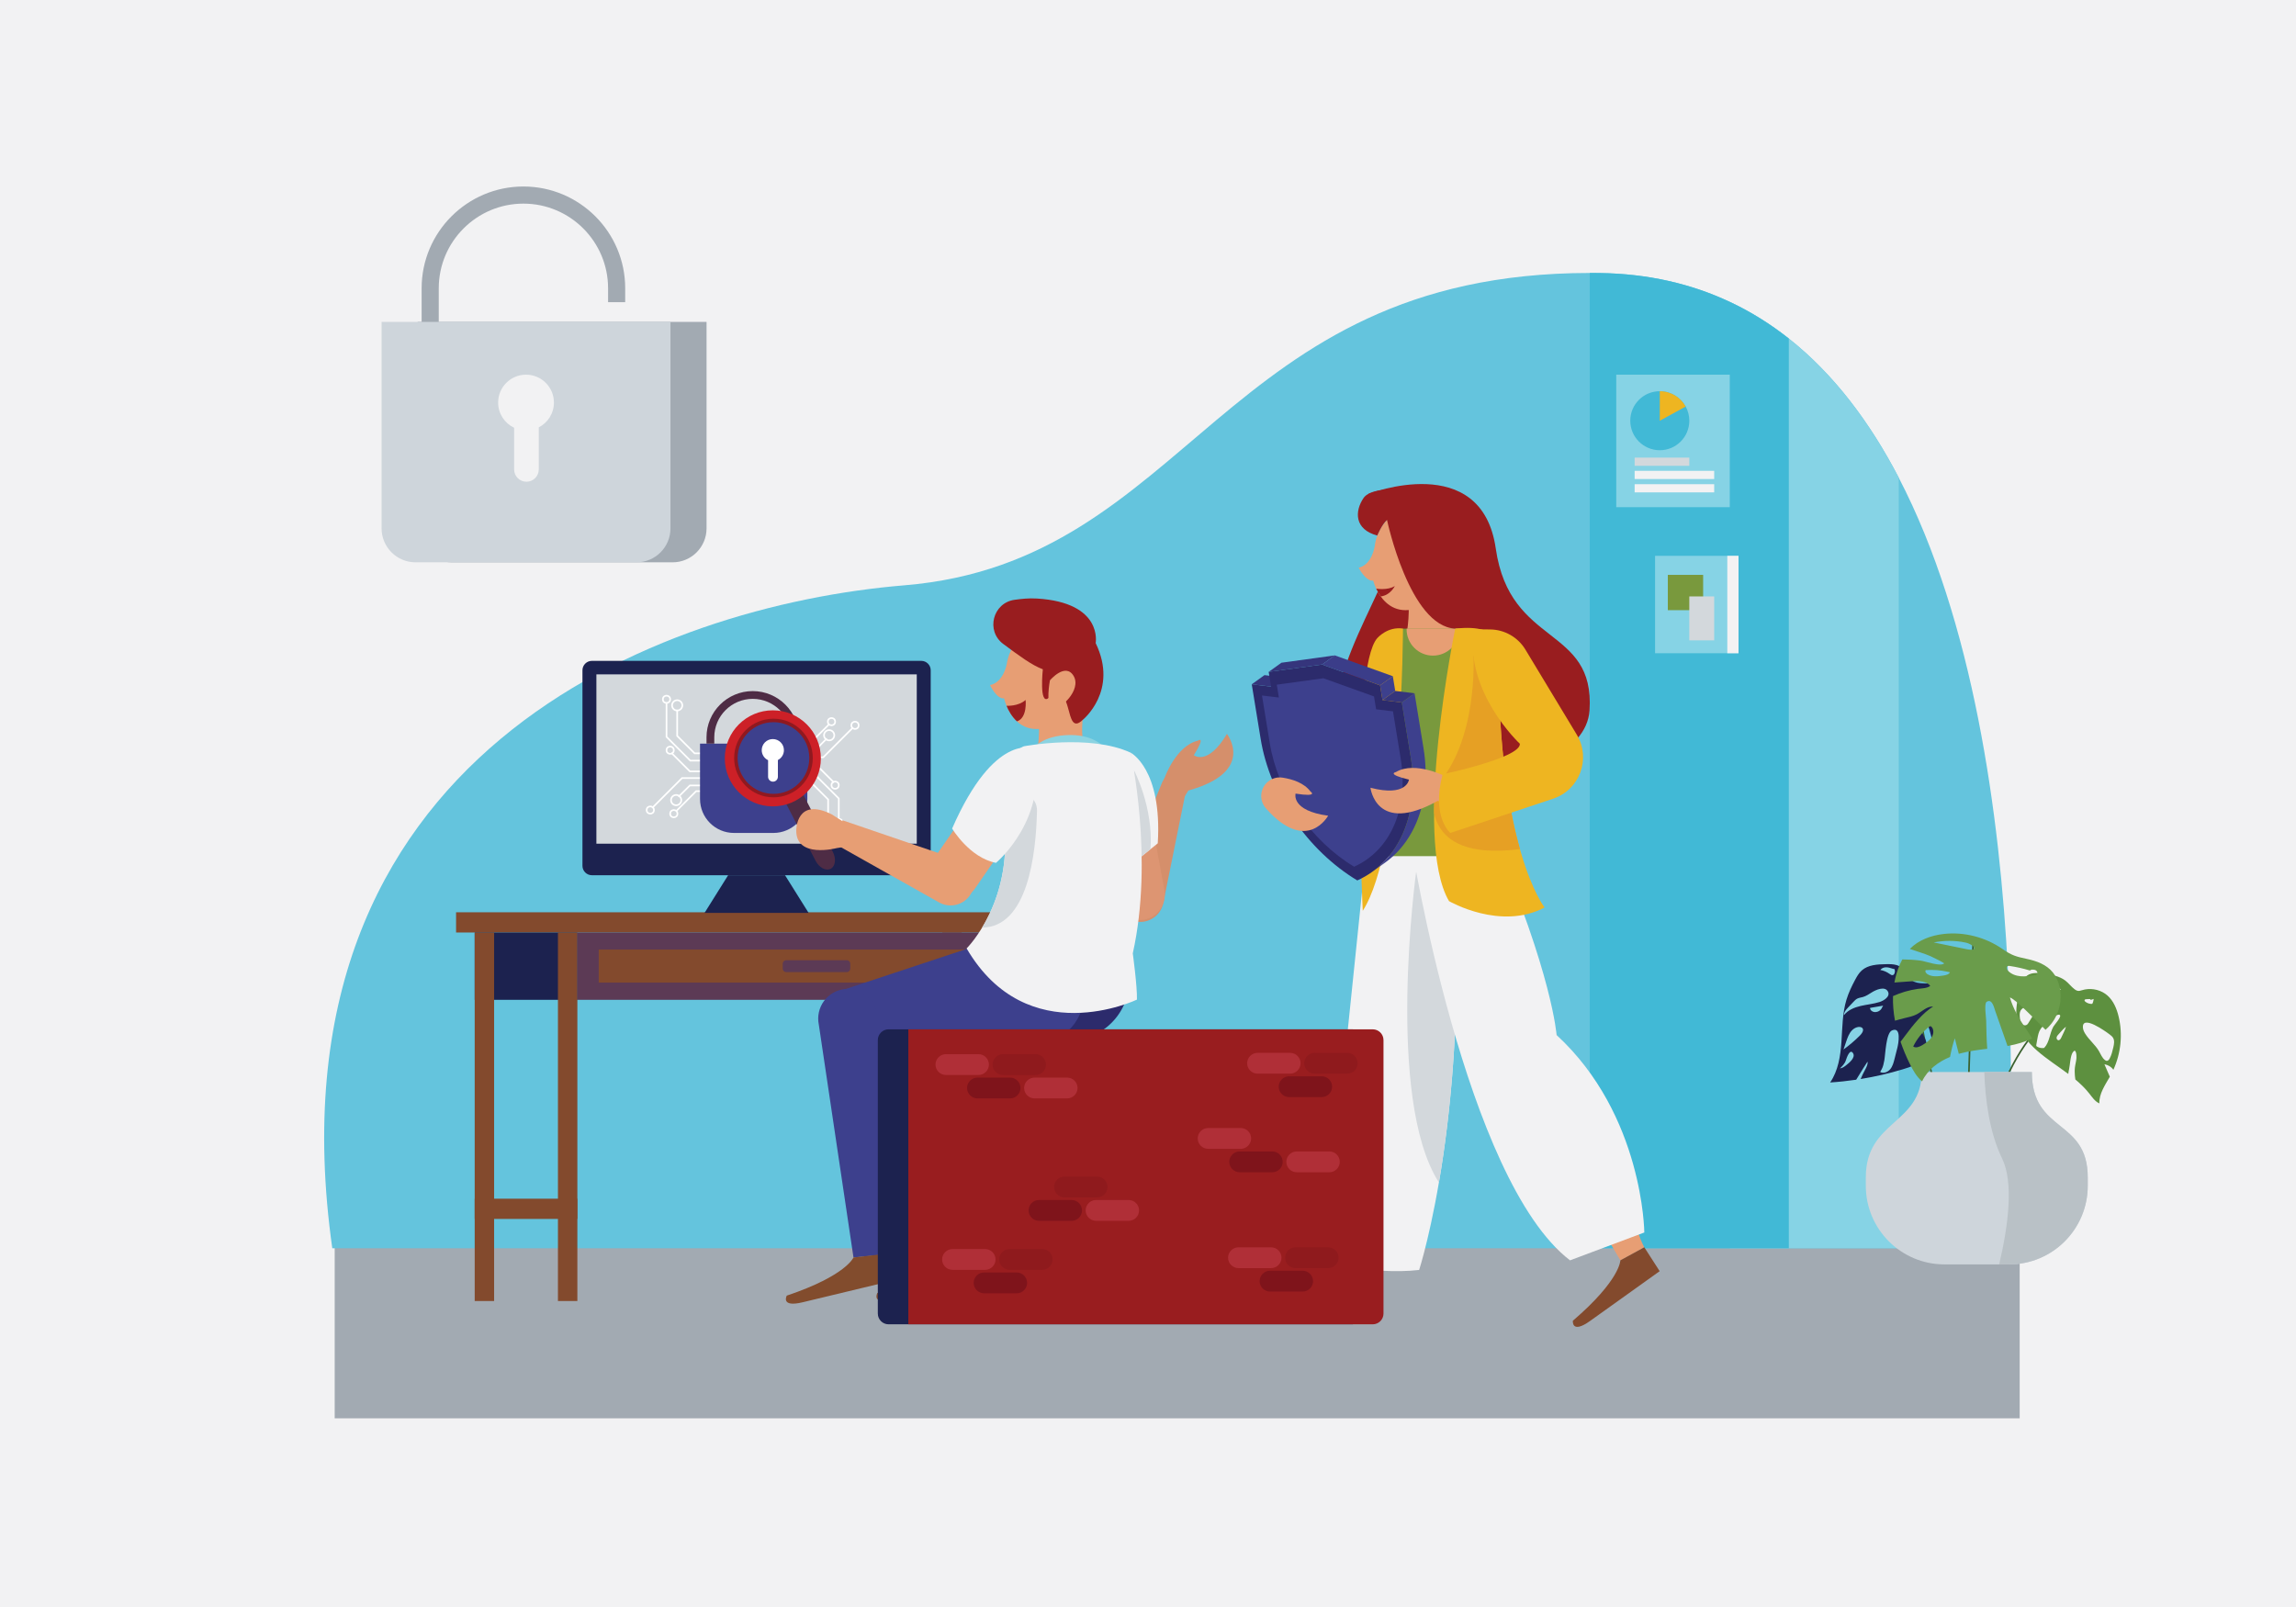 <?xml version="1.0" encoding="utf-8"?>
<!-- Generator: Adobe Illustrator 16.0.0, SVG Export Plug-In . SVG Version: 6.00 Build 0)  -->
<!DOCTYPE svg PUBLIC "-//W3C//DTD SVG 1.1//EN" "http://www.w3.org/Graphics/SVG/1.1/DTD/svg11.dtd">
<svg version="1.1" xmlns="http://www.w3.org/2000/svg" xmlns:xlink="http://www.w3.org/1999/xlink" x="0px" y="0px" width="1400px"
	 height="980px" viewBox="0 0 1400 980" enable-background="new 0 0 1400 980" xml:space="preserve">
<g id="BACKGROUND">
	<rect x="-10.97" y="-10.733" fill="#F2F2F3" width="1421.929" height="1000.45"/>
</g>
<g id="OBJECTS">
	<rect x="204.076" y="755.594" fill="#A2AAB2" width="1027.434" height="109.346"/>
	<path fill="#64C4DD" d="M1222.877,761.222H202.617c-42.68-301.67,200.3-392,348.85-404.28
		c174.18-14.41,193.3-190.37,417.919-190.48c1.91,0,3.841,0.02,5.78,0.04c29.891,0.38,56.28,6.63,79.57,17.58
		c12.93,6.08,24.91,13.6,36,22.37c27.43,21.69,49.43,50.99,67.04,84.86C1248.487,465.731,1222.877,761.222,1222.877,761.222z"/>
	<path fill="#86D3E5" d="M1157.777,291.312v469.91h-103.04v-577.14c12.93,6.08,24.91,13.6,36,22.37
		C1118.167,228.142,1140.167,257.441,1157.777,291.312z"/>
	<path fill="#41B9D6" d="M1090.737,206.452v554.77H969.387v-594.76c1.91,0,3.841,0.02,5.78,0.04c29.891,0.38,56.28,6.63,79.57,17.58
		C1067.667,190.162,1079.647,197.682,1090.737,206.452z"/>
	<g>
		<path fill="none" stroke="#3B612E" stroke-miterlimit="10" d="M1270.666,608.267c0,0-39.077,7.425-57.748,79.483"/>
		<line fill="none" stroke="#3B612E" stroke-miterlimit="10" x1="1203.102" y1="575.301" x2="1199.643" y2="681.991"/>
		<path fill="none" stroke="#3B612E" stroke-miterlimit="10" d="M1169.401,611.758c0,0,9.37,54.913,14.609,63.839"/>
		<path fill="#CED5DB" d="M1273.021,717.999v5.109c0,26.49-21.46,47.96-47.95,47.96h-39.43c-26.48,0-47.95-21.47-47.95-47.96v-5.109
			c0-35.051,34.07-32.13,34.07-64.261h67.189C1238.95,691.229,1273.021,681.979,1273.021,717.999z"/>
		<path fill="#5D903F" d="M1286.477,656.623c-1.095-2.522-2.189-5.045-3.284-7.568l0.789,0.154c1.265,0.332,2.451,0.956,3.44,1.811
			c0.464,0.4,0.884,0.861,1.225,1.37c4.594-10.066,5.771-21.676,3.195-32.443c-1.142-4.771-3.107-9.542-6.765-12.812
			c-3.697-3.304-9.007-4.632-13.853-3.71c-2.8,0.533-3.724,1.707-6.169-0.093c-2.122-1.562-3.667-3.797-5.776-5.387
			c-3.714-2.798-8.532-3.554-13.139-4.19c-3.389-0.468-7.132-0.84-9.959,1.085c-2.872,1.956-3.877,5.652-4.675,9.035
			c-1.351,5.728-2.709,11.639-1.751,17.445c1.27,7.696,6.465,14.193,12.318,19.35c5.932,5.227,12.733,9.508,19.065,14.25
			c0.085-0.986,0.296-1.972,0.509-2.94c0.604-2.745,0.695-7.944,2.246-10.259c1.902-2.842,2.379,1.603,2.228,3.557
			c-0.15,1.948-0.729,3.841-0.948,5.783c-0.097,0.854-0.123,1.717-0.115,2.577c0.014,1.566,0.149,3.132,0.393,4.68
			c3.098,2.581,5.995,5.364,8.499,8.554c1.788,2.276,3.484,4.839,6.13,6.015C1279.91,666.977,1283.523,661.814,1286.477,656.623z
			 M1235.525,599.129c0.482-0.384,1.093-0.563,1.692-0.709c6.534-1.576,10.643,1.187,16.538,3.338
			c1.086,0.396,2.246,0.85,2.883,1.814c-3.672-0.14-7.24-1.201-10.874-1.74c-3.635-0.539-7.559-0.5-10.718,1.375
			c-0.211,0.126-0.503,0.252-0.676,0.078c-0.105-0.105-0.106-0.273-0.101-0.422C1234.324,601.507,1234.463,599.974,1235.525,599.129
			z M1240.587,617.765c-1.237,2.005-2.476,4.011-3.713,6.016c-0.203,0.329-0.409,0.662-0.692,0.926
			c-0.426,0.396-1.016,0.608-1.597,0.574c-1.018-0.059-1.878-0.845-2.322-1.763s-0.549-1.957-0.647-2.973
			c-0.144-1.484-0.262-3.086,0.506-4.364c0.61-1.019,1.684-1.653,2.712-2.246c2.879-1.66,6.068-3.424,9.415-3.888
			c2.436-0.338,5.748,1.77,2.201,3.646c-1.118,0.592-2.457,0.692-3.535,1.355C1241.888,615.679,1241.219,616.74,1240.587,617.765z
			 M1252.014,626.139c-2.275,4.151-2.29,9.535-5.59,12.93c-1.461,0.254-3.011-0.033-4.283-0.795
			c-0.177-0.105-0.354-0.228-0.449-0.41c-0.12-0.234-0.077-0.517-0.031-0.776c0.202-1.137,0.404-2.273,0.605-3.41
			c0.386-2.169,0.799-4.409,2.035-6.232c0.803-1.184,1.908-2.122,3-3.046c1.151-0.974,2.302-1.947,3.453-2.92
			c0.828-0.701,4.557-3.874,5.4-2.279C1256.816,620.449,1252.596,625.079,1252.014,626.139z M1256.893,632.72
			c-0.361,0.804-0.956,1.748-1.831,1.642c-0.761-0.092-1.182-1.018-1.025-1.768s0.704-1.348,1.231-1.905
			c1.427-1.533,2.859-3.317,4.486-4.574C1259.089,628.367,1257.863,630.563,1256.893,632.72z M1271.618,610.929
			c-0.342-0.266-0.686-0.682-0.528-1.084c0.152-0.394,0.663-0.476,1.085-0.497c0.623-0.032,1.246-0.064,1.868-0.096
			c0.393-0.02,0.963,0.317,0.677,0.586l1.894-0.666c-0.064,1.058-0.357,2.101-0.854,3.037
			C1274.285,612.298,1272.784,611.834,1271.618,610.929z M1279.86,641.023c-2.269-3.917-6.008-6.8-8.396-10.644
			c-0.679-1.093-1.253-2.287-1.375-3.567c-0.808-8.445,14.044,2.309,16.354,4.089c0.736,0.566,1.488,1.15,1.978,1.94
			c1.065,1.718,0.644,3.93,0.187,5.899c-0.54,2.326-1.093,4.686-2.232,6.784c-0.369,0.681-0.922,1.402-1.696,1.419
			c-0.462,0.011-0.888-0.243-1.249-0.531C1281.733,645.059,1280.948,642.901,1279.86,641.023z"/>
		<path fill="#1C224F" d="M1189.88,608.046c-1.841-4.091-6.015-6.752-10.36-7.862c-4.143-1.059-9.781,0.345-13.439-2.096
			c-4.031-2.69-4.302-7.978-9.611-9.555c-2.108-0.627-4.35-0.591-6.549-0.549c-5.182,0.099-10.849,0.378-14.709,3.836
			c-1.791,1.605-2.999,3.748-4.127,5.873c-2.023,3.814-3.903,7.728-5.166,11.856c-2.539,8.301-2.493,17.13-3.087,25.79
			s-1.979,17.627-6.892,24.784c5.318-0.341,10.621-0.911,15.893-1.687c3.049-4.93,6.315-10.271,6.896-11.001
			c0.576,1.922-2.026,5.788-2.86,7.638c-0.442,0.979-0.884,1.959-1.326,2.938c8.644-1.394,17.196-3.348,25.575-5.885
			c4.906-1.485,9.841-3.221,13.949-6.276c0.218-2.009,0.436-4.018,0.653-6.027c0.095-0.873,0.189-1.751,0.132-2.627
			c-0.121-1.874-0.925-3.628-1.752-5.314c-0.995-2.03-2.055-4.061-2.56-6.265c-1.414-6.175,2.502-6.812,4.635-1.416
			c1.979,5.011,3.167,10.359,3.554,15.731c0.034,0.467,0.057,0.939,0.061,1.412c3.75-4.489,6.334-10.034,8.716-15.449
			C1189.998,620.228,1192.422,613.692,1189.88,608.046z M1125.739,649.59c-1.14,0.892-2.365,1.819-3.806,1.949
			c1.443-1.417,2.938-2.914,3.56-4.84c0.474-1.466,2.54-7.674,4.476-4.31C1131.488,645.029,1127.375,648.31,1125.739,649.59z
			 M1133.979,631.613c-3.069,3.047-6.374,5.855-9.876,8.394c0.528-1.564,1.058-3.129,1.586-4.692
			c0.841-2.487,1.732-5.061,3.55-6.954C1133.06,624.38,1139.251,626.379,1133.979,631.613z M1147.621,614.37
			c-0.752,2.001-3.122,3.236-5.193,2.706c-1.135-0.29-2.234-1.263-2.118-2.429c2.649-0.454,5.299-0.909,7.948-1.363L1147.621,614.37
			z M1146.077,611.059c-3.756,1.188-7.726,1.513-11.562,2.409c-3.836,0.897-7.714,2.5-10.15,5.596
			c-0.077-1.772,1.222-3.269,2.439-4.559c1.134-1.202,2.269-2.403,3.402-3.605c0.664-0.703,1.345-1.419,2.198-1.873
			c1.079-0.573,2.336-0.679,3.511-1.012c2.02-0.573,3.771-1.811,5.559-2.913c2.302-1.421,7.835-3.957,9.707-0.427
			C1152.845,607.81,1148.443,610.31,1146.077,611.059z M1154.221,594.632c-0.746,0.229-1.483-0.312-2.117-0.768
			c-1.648-1.185-3.567-1.989-5.566-2.338c0.746-1.1,2.141-1.614,3.47-1.632s2.623,0.39,3.89,0.792
			c0.223,0.07,0.468,0.175,0.657,0.317l-0.136-0.251c0.781-0.189,1.1,0.976,1.001,1.773
			C1155.314,593.376,1155.039,594.381,1154.221,594.632z M1156.923,639c-0.579,2.277-1.158,4.555-1.737,6.831
			c-0.562,2.208-1.164,4.498-2.633,6.239c-1.469,1.742-4.074,2.751-6.09,1.689c0.202-0.557,0.546-1.049,0.836-1.565
			c0.951-1.695,1.32-3.646,1.675-5.559c0.676-3.642,1.007-16.65,4.647-18.239C1159.612,625.783,1157.55,636.536,1156.923,639z
			 M1176.366,610.219c-0.005-0.427,0.082-0.838,0.203-1.246c-0.103-0.419-0.336-0.83-0.626-1.147
			c-0.595-0.651-1.392-1.113-1.891-1.84s-0.54-1.907,0.232-2.332c0.539-0.296,1.209-0.09,1.767,0.17l-0.358,0.375
			c1.169-0.023,1.758,1.489,1.542,2.639c-0.137,0.729-0.455,1.426-0.666,2.136C1176.677,609.412,1176.641,609.86,1176.366,610.219z"
			/>
		<path fill="#6A9C4B" d="M1191.965,633.183c0.248,0.721,1.247,5.29,2.431,9.494c0.32-0.093,0.641-0.189,0.961-0.275
			c5.356-1.434,10.856-2.146,16.37-2.813c-0.425-5.724-0.531-11.479-0.637-17.221c-0.035-1.898-1.338-10.383,0.258-11.414
			c3.373-2.18,4.525,3.486,5.224,5.462c2.528,7.146,5.028,14.301,7.534,21.453c0.255-0.045,0.512-0.081,0.766-0.129
			c4.846-0.905,9.743-2.292,14.201-4.408c-1.154-2.18-2.644-4.24-4.029-6.285c-3.844-5.67-7.587-12.132-9.48-18.743
			c3.168,0.878,14.561,12.548,21.727,19.703c1.281-1.13,2.475-2.364,3.544-3.729c5.157-6.582,6.948-15.669,4.676-23.716
			c-0.768-2.719-1.983-5.334-3.759-7.531c-3.898-4.822-9.889-6.978-15.766-8.233c-6.813-1.455-9.246-2.115-15.023-6.11
			c-10.365-7.168-23.368-10.557-35.906-9.104c-7.583,0.877-15.21,3.651-20.514,9.105c2.22,0.742,4.439,1.485,6.659,2.229
			c1.969,0.659,3.94,1.319,5.842,2.154c1.204,0.528,2.376,1.126,3.547,1.723c1.667,0.85,3.39,1.63,4.894,2.697
			c-2.191,2.188-11.279-1.275-14.507-1.69c-3.659-0.47-7.343-0.699-11.03-0.726c-0.556,1.035-1.08,2.088-1.545,3.166
			c-1.527,3.544-2.597,7.201-3.271,10.926c2.656-0.191,5.312-0.383,7.968-0.575c4.068-0.294,11.101-1.054,13.87,2.61
			c-1.844,1.561-5.202,1.514-7.67,1.865c-5.186,0.738-10.258,2.232-15.029,4.392c-0.161,4.973,0.281,10.007,1.206,15.002
			c1.919-0.577,3.854-1.105,5.804-1.569c2.575-0.612,5.213-1.14,7.549-2.384c3.298-1.756,6.239-4.98,9.961-4.65
			c-6.115,3.438-12.732,11.788-16.846,17.372c-0.408,0.554-1.632,2.13-3.067,4.066c1.548,4.538,3.413,8.968,5.494,13.206
			c1.98,4.03,4.219,8.063,7.626,10.988c3.267-7.038,9.773-11.903,17.036-14.933C1189.791,640.676,1190.702,636.824,1191.965,633.183
			z M1224.249,589.132c0.353-0.162,0.761-0.112,1.145-0.057c4.17,0.606,8.294,1.533,12.322,2.77l1.039-0.543
			c0.911-0.017,1.877-0.019,2.656,0.454s1.229,1.606,0.668,2.324c-0.379,0.485-1.05,0.609-1.659,0.699
			c-2.77,0.409-5.572,0.819-8.36,0.567c-2.789-0.252-5.607-1.234-7.558-3.243C1223.687,591.264,1223.186,589.619,1224.249,589.132z
			 M1172.173,637.342c-1.72,1.02-3.96,1.996-5.589,0.837c2.23-4.507,5.421-8.536,9.296-11.74l1.244-0.71
			c1.405,0.805,1.942,2.64,1.695,4.239C1178.295,633.353,1175.121,635.598,1172.173,637.342z M1185.087,594.903
			c-3.343,0.526-7.034,0.985-9.876-0.851c-0.837-0.54-1.595-1.69-0.951-2.449c4.396-0.318,8.839,0.012,13.141,0.975l1.599,0.342
			C1188.312,594.278,1186.591,594.667,1185.087,594.903z M1179.055,574.718c6.326-1.249,12.996-1.276,19.312,0.062
			c5.547,1.175,8.335,5.612,0.813,4.068C1192.472,577.471,1185.764,576.095,1179.055,574.718z"/>
		<path fill="#B9C1C6" d="M1273.021,717.999v5.109c0,26.49-21.46,47.96-47.95,47.96h-6.05c5.729-24.46,8.81-50.149,1.79-64.55
			c-7.8-16.01-10.33-36.2-10.87-52.78h29.01C1238.95,691.229,1273.021,681.979,1273.021,717.999z"/>
	</g>
	<g>
		<path fill="#E79E74" d="M988.023,768.597l-72.918-123.653c-5.896-8.856-2.955-20.859,6.366-25.987l0,0
			c9.223-5.075,20.814-1.274,25.242,8.275l27.607,45.069c4.675,7.527,8.517,15.54,11.461,23.896l6.178,21.84
			c3.44,13.932,3.884,29.955,10.668,42.602L988.023,768.597z"/>
		<path fill="#E79E74" d="M807.315,783.95l12.633-142.995c0.357-10.633,9.732-18.685,20.297-17.434l0,0
			c10.454,1.239,17.671,11.074,15.716,21.418l-3.767,52.718c-0.577,8.842-2.113,17.594-4.581,26.104l-7.682,21.356
			c-5.307,13.333-14.269,26.624-16.107,40.855L807.315,783.95z"/>
		<path fill="#F2F2F3" d="M833.939,510.536l-26.624,258.061c0,0,28.015,9.238,58.021,5.854c0,0,32.898-101.304,19.796-262.308
			L833.939,510.536z"/>
		<path fill="#D3D8DC" d="M887.447,550.042c-5.895-8.461-13.714-14.905-23.934-18.453c0,0-18.952,138.427,13.875,189.519
			C884.062,682.26,890.454,623.639,887.447,550.042z"/>
		<path fill="#F2F2F3" d="M860.568,515.007c0,0,32.719,204.589,96.774,253.59l45.285-16.988c0,0-0.521-71.605-53.48-120.403
			c0,0-2.694-37.473-38.344-119.814L860.568,515.007z"/>
		<path fill="#DAA228" d="M844.703,477.329l20.147-74.547c2.881-10.66-7.557-20.083-17.867-16.129l0,0
			c-6.899,2.645-12.12,8.428-14.048,15.561l-18.117,67.039c-2.23,8.252,2.651,16.75,10.903,18.981l0,0
			C833.975,490.463,842.473,485.582,844.703,477.329z"/>
		<path fill="#991D1F" d="M834.316,301.237c0,0,69.075-27.062,77.74,33.288c8.666,60.349,60.555,46.812,57.17,98.701
			c-3.384,51.889-153.104,58.657-154.948,9.024c-1.846-49.633,49.021-102.669,33.978-127.466
			C840.985,302.799,834.316,301.237,834.316,301.237z"/>
		<path fill="#E79E74" d="M886.427,359.749c0,0-4.204,20.654,3.409,26.999c0,0-19.035,8.46-32.148,0c0,0,2.962-16.336,0-26.569
			L886.427,359.749z"/>
		<path fill="#79993D" d="M841.103,474.733h68.104l5.624-70.186c0.668-11.495-8.474-21.184-19.987-21.184h-39.377
			c-11.606,0-20.781,9.837-19.974,21.415L841.103,474.733z"/>
		<path fill="#E79E74" d="M873.762,399.819c8.878,0,16.074-7.197,16.074-16.074c0-0.129-0.016-0.253-0.019-0.381h-32.11
			c-0.003,0.128-0.02,0.252-0.02,0.381C857.688,392.622,864.885,399.819,873.762,399.819z"/>
		<polygon fill="#79993D" points="834.316,522.109 913.737,522.109 908.59,474.733 840.485,474.733 		"/>
		<path fill="#834A2D" d="M988.023,768.597c0,0,0.041,11.933-28.955,36.834c0,0-0.978,8.327,10.491,0.124
			c11.468-8.203,42.433-30.352,42.433-30.352l-9.364-14.564L988.023,768.597z"/>
		<path fill="#834A2D" d="M807.315,783.95c0,0-6.909,9.729-44.979,13.113c0,0-5.641,6.204,8.46,6.204s52.171,0,52.171,0
			l0.857-17.294L807.315,783.95z"/>
		<path fill="#E79E74" d="M854.56,311.132c-9.323,3.745-15.26,12.441-16.36,22.234l-0.015-0.012c0,0-1.593,10.978-9.721,12.875
			c0,0,4.332,8.517,8.849,7.842c0,0,8.004,32.037,38.792,10.707c13.875-5.572,20.299-22.099,14.35-36.913
			C884.504,313.052,868.434,305.56,854.56,311.132z"/>
		<path fill="#EEB521" d="M887.312,383.363c0,0-26.315,127.823-3.755,166.176c0,0,31.308,18.189,58.263,3.871
			c0,0-28.863-36.322-28.083-156.65C913.737,396.76,916.937,379.979,887.312,383.363z"/>
		<path fill="#E6A024" d="M898.437,399.819c0,0,3.192,52.84-23.616,80.532c-0.239,5.164-0.377,10.285-0.395,15.299
			c2.529,12.44,13.412,27.248,52.357,22.12c-6.097-21.558-11.939-54.351-12.914-102.123
			C905.019,406.05,898.437,399.819,898.437,399.819z"/>
		<path fill="#EEB521" d="M855.467,383.363c0,0-0.081,134.102-24.519,172.071c0,0-7.41-147.872,8.858-166.291
			C839.807,389.144,846.134,381.81,855.467,383.363z"/>
		<path fill="#991D1F" d="M845.739,317.071c0,0,13.694,64.861,41.573,66.292c0,0,17.914-44.266,0-66.292
			c-17.915-22.027-50.346-21.463-55.845-13.426s-5.741,19.226,8.339,22.938C839.807,326.583,842.481,319.921,845.739,317.071z"/>
		<g>
			<g>
				<polygon fill="#35357C" points="763.263,417.294 771.029,411.711 782.818,413.138 775.052,418.721 				"/>
			</g>
			<g>
				<polygon fill="#35357C" points="773.587,409.737 781.354,404.154 813.916,399.675 806.149,405.259 				"/>
			</g>
			<g>
				<polygon fill="#3D408D" points="841.518,417.957 849.284,412.374 850.75,421.357 842.983,426.941 				"/>
			</g>
			<g>
				<polygon fill="#3B3D89" points="806.149,405.259 813.916,399.675 849.284,412.374 841.518,417.957 				"/>
			</g>
			<path fill="#3D408D" d="M869.206,475.437c0.005-0.143,0.014-0.284,0.019-0.426c0.002-0.046,0.004-0.091,0.006-0.137
				c0.024-0.727,0.037-1.458,0.043-2.191c0.002-0.2,0.001-0.4,0.001-0.6c0.001-0.322,0.004-0.643,0.002-0.967
				c-0.003-0.303-0.012-0.609-0.018-0.914c-0.004-0.204-0.007-0.408-0.012-0.613c-0.019-0.75-0.044-1.501-0.081-2.257
				c-0.002-0.042-0.005-0.085-0.008-0.127c-0.006-0.127-0.016-0.254-0.022-0.381c-0.037-0.689-0.083-1.381-0.136-2.075
				c-0.018-0.228-0.035-0.455-0.054-0.682c-0.017-0.196-0.029-0.39-0.047-0.585c-0.048-0.537-0.103-1.076-0.16-1.616
				c-0.009-0.091-0.017-0.182-0.026-0.274c-0.074-0.68-0.154-1.361-0.242-2.045c-0.013-0.097-0.029-0.195-0.043-0.292
				c-0.139-1.059-0.291-2.122-0.466-3.191l-5.428-33.277l-7.767,5.583l5.428,33.277c0.175,1.069,0.327,2.131,0.466,3.19
				c0.104,0.782,0.201,1.563,0.285,2.339c0.01,0.091,0.017,0.181,0.026,0.272c0.078,0.738,0.146,1.473,0.207,2.205
				c0.019,0.227,0.036,0.453,0.054,0.68c0.053,0.693,0.099,1.383,0.136,2.071c0.007,0.129,0.017,0.259,0.023,0.388
				c0.04,0.799,0.068,1.593,0.088,2.385c0.005,0.204,0.008,0.406,0.012,0.609c0.012,0.63,0.017,1.258,0.016,1.883
				c0,0.2,0,0.4-0.001,0.6c-0.007,0.781-0.022,1.559-0.049,2.331c-0.005,0.14-0.014,0.279-0.019,0.419
				c-0.025,0.647-0.059,1.292-0.099,1.933c-0.014,0.225-0.028,0.45-0.044,0.675c-0.044,0.631-0.096,1.259-0.152,1.883
				c-0.015,0.149-0.025,0.299-0.04,0.447c-0.074,0.755-0.158,1.505-0.253,2.25c-0.025,0.204-0.055,0.407-0.082,0.611
				c-0.075,0.561-0.154,1.12-0.241,1.675c-0.037,0.24-0.074,0.479-0.114,0.718c-0.09,0.55-0.188,1.096-0.289,1.64
				c-0.039,0.208-0.075,0.419-0.116,0.627c-0.144,0.734-0.296,1.465-0.46,2.188c-0.033,0.15-0.072,0.299-0.107,0.449
				c-0.137,0.588-0.278,1.173-0.429,1.753c-0.065,0.254-0.136,0.505-0.204,0.757c-0.127,0.467-0.256,0.931-0.391,1.391
				c-0.092,0.315-0.188,0.629-0.284,0.941c-0.129,0.42-0.261,0.837-0.397,1.252c-0.103,0.312-0.207,0.623-0.313,0.932
				c-0.133,0.387-0.271,0.771-0.41,1.152c-0.137,0.375-0.275,0.748-0.418,1.118c-0.14,0.362-0.282,0.723-0.429,1.081
				c-0.148,0.366-0.299,0.729-0.453,1.092c-0.139,0.324-0.281,0.647-0.424,0.969c-0.22,0.49-0.444,0.976-0.675,1.458
				c-0.138,0.288-0.274,0.576-0.415,0.861c-0.253,0.51-0.516,1.013-0.781,1.514c-0.124,0.233-0.244,0.47-0.371,0.701
				c-0.471,0.859-0.961,1.702-1.47,2.531c-0.119,0.195-0.243,0.387-0.365,0.58c-0.432,0.687-0.876,1.361-1.333,2.025
				c-0.135,0.194-0.265,0.392-0.4,0.584c-0.235,0.332-0.477,0.656-0.718,0.982c-0.21,0.283-0.417,0.568-0.631,0.847
				c-0.248,0.323-0.505,0.638-0.76,0.954c-0.218,0.271-0.434,0.546-0.656,0.812c-0.264,0.315-0.535,0.622-0.806,0.931
				c-0.225,0.258-0.446,0.518-0.676,0.771c-0.28,0.31-0.57,0.609-0.857,0.912c-0.23,0.241-0.456,0.487-0.689,0.724
				c-0.301,0.306-0.611,0.6-0.919,0.897c-0.231,0.224-0.458,0.452-0.693,0.671c-0.33,0.308-0.669,0.604-1.006,0.901
				c-0.225,0.199-0.443,0.403-0.671,0.598c-0.378,0.324-0.768,0.636-1.154,0.949c-0.197,0.159-0.388,0.324-0.587,0.479
				c-0.59,0.465-1.19,0.917-1.802,1.356l7.767-5.583c0.611-0.44,1.212-0.893,1.803-1.356c0.194-0.153,0.382-0.314,0.573-0.47
				c0.393-0.316,0.785-0.632,1.168-0.96c0.225-0.192,0.441-0.395,0.663-0.591c0.34-0.301,0.682-0.599,1.013-0.908
				c0.233-0.218,0.459-0.444,0.689-0.666c0.309-0.299,0.621-0.596,0.923-0.901c0.233-0.236,0.458-0.481,0.688-0.723
				c0.288-0.303,0.578-0.604,0.859-0.913c0.229-0.253,0.45-0.513,0.675-0.77c0.271-0.309,0.543-0.616,0.807-0.933
				c0.223-0.266,0.437-0.538,0.654-0.809c0.256-0.317,0.513-0.634,0.762-0.958c0.214-0.277,0.42-0.562,0.629-0.845
				c0.242-0.326,0.484-0.651,0.72-0.983c0.052-0.074,0.107-0.146,0.159-0.22c0.084-0.118,0.158-0.245,0.241-0.364
				c0.457-0.664,0.901-1.339,1.333-2.025c0.122-0.193,0.246-0.386,0.366-0.581c0.507-0.828,0.998-1.671,1.469-2.53
				c0.026-0.048,0.056-0.093,0.081-0.141c0.101-0.185,0.192-0.377,0.291-0.562c0.266-0.5,0.527-1.003,0.78-1.512
				c0.142-0.285,0.277-0.573,0.415-0.861c0.23-0.482,0.455-0.969,0.675-1.459c0.07-0.159,0.148-0.312,0.218-0.473
				c0.071-0.163,0.136-0.331,0.206-0.495c0.154-0.362,0.306-0.727,0.454-1.093c0.146-0.358,0.288-0.718,0.428-1.08
				c0.143-0.371,0.281-0.743,0.418-1.118c0.074-0.201,0.153-0.398,0.226-0.602c0.064-0.183,0.122-0.369,0.186-0.552
				c0.106-0.309,0.21-0.618,0.312-0.93c0.137-0.415,0.269-0.833,0.397-1.253c0.097-0.313,0.192-0.626,0.285-0.941
				c0.044-0.153,0.094-0.303,0.137-0.456c0.089-0.31,0.169-0.624,0.253-0.937c0.068-0.251,0.139-0.501,0.204-0.754
				c0.15-0.583,0.293-1.171,0.431-1.762c0.034-0.147,0.072-0.293,0.105-0.441c0.006-0.024,0.012-0.047,0.018-0.071
				c0.157-0.701,0.304-1.408,0.442-2.12c0.041-0.207,0.077-0.415,0.115-0.623c0.069-0.368,0.141-0.733,0.204-1.104
				c0.031-0.179,0.057-0.36,0.086-0.539c0.04-0.239,0.077-0.478,0.114-0.718c0.087-0.555,0.167-1.114,0.241-1.675
				c0.027-0.204,0.057-0.406,0.082-0.611c0.011-0.081,0.023-0.161,0.033-0.243c0.082-0.666,0.154-1.336,0.22-2.009
				c0.015-0.146,0.025-0.293,0.039-0.44c0.04-0.435,0.081-0.869,0.115-1.307c0.015-0.194,0.024-0.39,0.038-0.584
				c0.016-0.224,0.03-0.448,0.044-0.672C869.147,476.725,869.18,476.083,869.206,475.437z"/>
			<g>
				<polygon fill="#35357C" points="842.983,426.941 850.75,421.357 862.534,422.783 854.768,428.367 				"/>
			</g>
			<g>
				<path fill="#2C2B6C" d="M806.149,405.259l35.368,12.698l1.466,8.984l11.784,1.426l5.428,33.277
					c5.623,34.469-7.038,63.733-32.571,75.269c-30.396-18.304-53.311-51.873-58.934-86.341l-5.428-33.277l11.789,1.427l-1.465-8.984
					L806.149,405.259z"/>
			</g>
			<g>
				<path fill="#3D408D" d="M806.941,413.624l30.875,11.085l1.279,7.842l10.287,1.245l4.738,29.049
					c4.907,30.089-6.145,55.635-28.434,65.705c-26.533-15.979-46.536-45.281-51.444-75.37l-4.738-29.049l10.291,1.245l-1.278-7.842
					L806.941,413.624z"/>
			</g>
		</g>
		<path fill="#E79E74" d="M769.037,485c0.253-6.751,6.324-11.794,13.003-10.771c6.164,0.944,13.094,3.218,17.043,8.461
			c0,0,5.327,3.504-9.102,1.283c0,0-2.961,10.408,19.869,13.472c0,0-12.991,23.646-37.905-4.435
			C769.99,490.807,768.928,487.945,769.037,485L769.037,485z"/>
		<path fill="#E79E74" d="M881.998,473.745c0,0-18.989-9.974-30.804-2.937c0,0-6.256,1.229,7.94,4.631
			c0,0-1.197,10.753-23.489,4.954c0,0,3.332,29.009,40.99,8.016l7.479,1.784l2.521-15.109L881.998,473.745z"/>
		<path fill="#EEB521" d="M898.726,383.745l9.927,0.114c8.801,0.101,16.922,4.746,21.472,12.279L961.443,448
			c8.832,14.625,1.817,33.668-14.393,39.068l-62.707,20.89c0,0-11.742-9.833-4.652-35.812c0,0,47.587-9.933,47.059-18.575
			C926.75,453.57,892.804,421.967,898.726,383.745z"/>
		<path fill="#991D1F" d="M839.148,358.96c0.691,1.474,1.606,3.129,2.773,4.762c5.982-0.742,8.581-6.355,8.581-6.355
			C846.135,360.185,839.156,358.961,839.148,358.96z"/>
	</g>
	<line fill="none" stroke="#000000" stroke-miterlimit="10" x1="724.051" y1="659.612" x2="724.051" y2="683.495"/>
	<line fill="none" stroke="#000000" stroke-miterlimit="10" x1="724.051" y1="705.72" x2="724.051" y2="729.603"/>
	<line fill="none" stroke="#000000" stroke-miterlimit="10" x1="724.051" y1="750.136" x2="724.051" y2="772.326"/>
	<g>
		<rect x="278.09" y="556.333" fill="#834A2D" width="371.923" height="12.338"/>
		<rect x="289.449" y="731.004" fill="#834A2D" width="62.605" height="12.338"/>
		<rect x="289.449" y="568.671" fill="#1C224F" width="62.605" height="41.053"/>
		<rect x="575.287" y="731.004" fill="#834A2D" width="62.605" height="12.338"/>
		<rect x="289.449" y="568.671" fill="#834A2D" width="11.844" height="224.73"/>
		<rect x="340.209" y="568.671" fill="#834A2D" width="11.844" height="224.73"/>
		<rect x="574.555" y="568.671" fill="#834A2D" width="11.844" height="224.73"/>
		<rect x="625.316" y="568.671" fill="#834A2D" width="11.844" height="224.73"/>
		<rect x="352.054" y="568.671" fill="#5C3A55" width="285.106" height="41.053"/>
		<rect x="365.088" y="579.071" fill="#834A2D" width="257.628" height="20.145"/>
		<path fill="#5C3A55" d="M516.29,592.83h-36.879c-1.186,0-2.147-0.961-2.147-2.146v-2.972c0-1.186,0.961-2.147,2.147-2.147h36.879
			c1.186,0,2.147,0.962,2.147,2.147v2.972C518.437,591.869,517.475,592.83,516.29,592.83z"/>
	</g>
	<g>
		<path fill="#1C224F" d="M561.758,533.739H360.902c-3.174,0-5.747-2.573-5.747-5.747V408.761c0-3.174,2.573-5.747,5.747-5.747
			h200.856c3.174,0,5.747,2.573,5.747,5.747v119.231C567.505,531.166,564.932,533.739,561.758,533.739z"/>
		<rect x="363.655" y="411.246" fill="#D3D8DC" width="195.35" height="103.261"/>
		<polygon fill="#1C224F" points="493.056,556.707 429.605,556.707 443.987,533.739 478.674,533.739 		"/>
		<g>
			<polyline fill="none" stroke="#FFFFFF" stroke-miterlimit="10" points="434.894,459.414 423.563,459.414 412.917,448.768 
				412.917,432.812 			"/>
			<polyline fill="none" stroke="#FFFFFF" stroke-miterlimit="10" points="434.894,463.848 420.903,463.848 406.414,449.359 
				406.414,428.379 			"/>
			<polyline fill="none" stroke="#FFFFFF" stroke-miterlimit="10" points="434.894,470.399 420.654,470.399 409.353,459.098 			"/>
			<polyline fill="none" stroke="#FFFFFF" stroke-miterlimit="10" points="435.241,474.501 415.878,474.501 397.718,492.662 			"/>
			<polyline fill="none" stroke="#FFFFFF" stroke-miterlimit="10" points="435.241,478.999 420.654,478.999 413.695,485.958 			"/>
			<polyline fill="none" stroke="#FFFFFF" stroke-miterlimit="10" points="437.849,482.478 424.468,482.478 412.288,494.658 			"/>
			<circle fill="none" stroke="#FFFFFF" stroke-miterlimit="10" cx="412.917" cy="430.152" r="3.14"/>
			<circle fill="none" stroke="#FFFFFF" stroke-miterlimit="10" cx="412.288" cy="487.937" r="3.14"/>
			<circle fill="none" stroke="#FFFFFF" stroke-miterlimit="10" cx="406.414" cy="426.458" r="2.221"/>
			<circle fill="none" stroke="#FFFFFF" stroke-miterlimit="10" cx="396.519" cy="493.996" r="2.221"/>
			<circle fill="none" stroke="#FFFFFF" stroke-miterlimit="10" cx="408.635" cy="457.493" r="2.221"/>
			<circle fill="none" stroke="#FFFFFF" stroke-miterlimit="10" cx="410.855" cy="496.217" r="2.221"/>
			<polyline fill="none" stroke="#FFFFFF" stroke-miterlimit="10" points="482.973,476.901 494.303,476.901 504.95,487.547 
				504.95,498.773 			"/>
			<polyline fill="none" stroke="#FFFFFF" stroke-miterlimit="10" points="484.155,472.468 496.963,472.468 511.452,486.957 
				511.452,499.66 			"/>
			<polyline fill="none" stroke="#FFFFFF" stroke-miterlimit="10" points="484.155,465.916 497.213,465.916 508.514,477.217 			"/>
			<polyline fill="none" stroke="#FFFFFF" stroke-miterlimit="10" points="483.808,461.813 501.988,461.813 520.149,443.653 			"/>
			<polyline fill="none" stroke="#FFFFFF" stroke-miterlimit="10" points="483.808,457.317 497.213,457.317 504.172,450.357 			"/>
			<polyline fill="none" stroke="#FFFFFF" stroke-miterlimit="10" points="480.018,453.837 493.398,453.837 505.579,441.657 			"/>
			<circle fill="none" stroke="#FFFFFF" stroke-miterlimit="10" cx="504.95" cy="501.434" r="3.14"/>
			<circle fill="none" stroke="#FFFFFF" stroke-miterlimit="10" cx="505.579" cy="448.378" r="3.14"/>
			<circle fill="none" stroke="#FFFFFF" stroke-miterlimit="10" cx="511.452" cy="501.581" r="2.22"/>
			<circle fill="none" stroke="#FFFFFF" stroke-miterlimit="10" cx="521.348" cy="442.319" r="2.221"/>
			<circle fill="none" stroke="#FFFFFF" stroke-miterlimit="10" cx="509.232" cy="478.822" r="2.22"/>
			<circle fill="none" stroke="#FFFFFF" stroke-miterlimit="10" cx="507.011" cy="440.099" r="2.221"/>
		</g>
		<g>
			<path fill="#3D408D" d="M471.58,507.957h-24.023c-11.437,0-20.708-9.271-20.708-20.708v-33.767h65.439v33.767
				C492.288,498.686,483.017,507.957,471.58,507.957z"/>
			<g>
				<path fill="#4E2C45" d="M487.153,453.481h-4.74v-3.854c0-12.923-10.514-23.438-23.437-23.438s-23.438,10.514-23.438,23.438
					v3.854h-4.74v-3.854c0-15.537,12.64-28.178,28.178-28.178c15.537,0,28.177,12.641,28.177,28.178V453.481z"/>
			</g>
			<path fill="#4E2C45" d="M465.888,468.793c0-3.49-2.83-6.32-6.32-6.32c-3.491,0-6.32,2.83-6.32,6.32
				c0,2.523,1.482,4.694,3.619,5.708v9.437c0,1.542,1.25,2.792,2.792,2.792c1.542,0,2.792-1.25,2.792-2.792v-9.524
				C464.49,473.364,465.888,471.244,465.888,468.793z"/>
		</g>
	</g>
	<g>
		<path fill="#D58F6B" d="M723.363,481.198l-14.752-4.072l-26.75,65.845c-2.812,7.651,1.326,16.103,9.094,18.572l0,0
			c7.938,2.522,16.344-2.24,18.258-10.346L723.363,481.198z"/>
		<path fill="#D58F6B" d="M710.255,474.037c0,0,6.73-19.056,20.08-22.354c0,0,5.313-3.523-2.393,8.875c0,0,8.41,6.808,20.189-12.987
			c0,0,18.02,22.977-23.522,34.513l-4.066,6.527l-11.932-11.484L710.255,474.037z"/>
		<path fill="#DD9572" d="M679.553,548.424l-14.016-75.939c-2.004-10.859,9.165-19.401,19.12-14.622l0,0
			c6.662,3.198,11.394,9.385,12.735,16.652l12.604,68.29c1.552,8.406-4.005,16.479-12.412,18.031l0,0
			C689.177,562.388,681.104,556.83,679.553,548.424z"/>
		<path fill="#F2F2F3" d="M689.423,459.007c0,0,19.35,9.862,16.529,55.279l-14.777,11.911L689.423,459.007z"/>
		<path fill="#D3D8DC" d="M691.384,469.567c0,0,12.007,22.617,10.134,48.293l-7.354,5.928L691.384,469.567z"/>
		<g>
			<path fill="#4E2C45" d="M477.051,485.691l20.234,39.206c2.178,4.222,6.3,6.428,9.207,4.928c2.906-1.5,3.497-6.139,1.318-10.359
				l-20.234-39.206L477.051,485.691z"/>
			<circle fill="#CD2027" cx="471.235" cy="462.463" r="29.289"/>
			<circle fill="#8F1920" cx="471.624" cy="462.262" r="23.981"/>
			<circle fill="#3D408D" cx="471.624" cy="462.262" r="21.855"/>
			<path fill="#FFFFFF" d="M478.003,457.477c0-3.738-3.03-6.768-6.768-6.768c-3.738,0-6.768,3.03-6.768,6.768
				c0,2.702,1.587,5.027,3.876,6.112v10.105c0,1.651,1.338,2.99,2.989,2.99c1.651,0,2.99-1.338,2.99-2.99v-10.199
				C476.506,462.372,478.003,460.101,478.003,457.477z"/>
		</g>
		<path fill="#2C2B6C" d="M559.08,628.521L559.08,628.521c-5.189-10.535-1.194-22.662,8.542-25.927l119.682-16.492l0.894,5.801
			c3.31,21.49-12.503,41.201-34.199,42.631l-72.772,4.793C572.982,642.076,563.47,637.435,559.08,628.521z"/>
		<path fill="#607834" d="M575.64,765.234l-21.139-141.988c-2.138-10.421,5.096-20.441,15.66-21.693l0,0
			c10.454-1.239,19.77,6.637,20.287,17.15l8.659,52.139c1.505,8.731,2.058,17.601,1.647,26.451l-2.477,22.562
			c-2.043,14.204-7.651,29.221-6.113,43.488L575.64,765.234z"/>
		<path fill="#E79E74" d="M660.983,432.862c0,0-4.204,20.654,3.41,26.999c0,0-19.036,8.46-32.148,0c0,0,2.961-16.336,0-26.569
			L660.983,432.862z"/>
		<path fill="#3D408D" d="M503.856,630.131L503.856,630.131c-5.189-10.535-1.194-22.661,8.542-25.927l143.413-47.497l4.897,47.061
			c1.761,16.919-11.1,31.822-28.094,32.558l-106.612,4.611C517.759,643.686,508.247,639.044,503.856,630.131z"/>
		<path fill="#3D408D" d="M520.417,766.844l-21.139-141.987c-2.137-10.422,5.096-20.442,15.661-21.694l0,0
			c10.454-1.239,19.77,6.637,20.287,17.151l8.659,52.138c1.505,8.731,2.058,17.601,1.647,26.451l-2.477,22.562
			c-2.043,14.204-4.442,29.221-2.904,43.488L520.417,766.844z"/>
		<path fill="#824C2D" d="M520.417,766.844c0,0-4.444,11.074-40.669,23.263c0,0-4.034,7.351,9.676,4.055
			c13.709-3.295,50.726-12.193,50.726-12.193l-3.208-17.016L520.417,766.844z"/>
		<path fill="#824C2D" d="M575.64,765.234c0,0-4.444,11.074-40.669,23.263c0,0-4.034,7.351,9.676,4.055
			c13.709-3.296,50.726-12.193,50.726-12.193l-3.208-17.016L575.64,765.234z"/>
		<path fill="#E79E74" d="M594.514,541.826l43.929-63.509c6.281-9.082-0.402-21.453-11.44-21.178h0
			c-7.386,0.184-14.24,3.887-18.444,9.963l-39.504,57.112c-4.863,7.031-3.106,16.673,3.924,21.535l0,0
			C580.009,550.613,589.651,548.856,594.514,541.826z"/>
		<path fill="#E79E74" d="M511.277,515.822l2.414-15.606l71.027,24.278c7.619,2.897,11.281,11.565,8.047,19.048l0,0
			c-3.304,7.646-12.414,10.864-19.787,6.99L511.277,515.822z"/>
		<path fill="#E79E74" d="M510.122,517.209c0,0-24.97,6.592-24.596-10.976c0,0-0.004-20.493,21.66-9.593l7.063,4.506l0.641,15.305
			L510.122,517.209z"/>
		<path fill="#E79E74" d="M630.905,383.562c-9.442,3.434-15.663,11.928-17.087,21.679l-0.014-0.012c0,0-1.956,10.919-10.142,12.545
			c0,0,4.048,8.656,8.583,8.132c0,0,6.939,32.285,38.417,11.986c14.051-5.11,21.02-21.415,15.564-36.417
			C660.77,386.472,644.956,378.452,630.905,383.562z"/>
		<path fill="#991D1F" d="M635.873,408.152c0,0-2.333,22.058,3.379,17.583c16.077-12.596,9.068,24.623,20.864,13.338
			c0,0,22.132-17.713,7.968-46.901c0,0,4.734-24.672-35.765-27.172c-5.135-0.317-9.658,0.237-13.581,0.762
			c-13.384,1.793-17.802,18.97-6.942,26.994C621.616,400.012,629.139,405.653,635.873,408.152z"/>
		<path fill="#991D1F" d="M625.367,426.858c-4.442,4.019-11.635,3.556-11.635,3.556c1.188,2.876,3.196,6.584,6.354,9.494
			C626.596,437.782,625.367,426.858,625.367,426.858z"/>
		<path fill="#8BD3E1" d="M630.023,456.477c0,0,5.425-8.003,22.063-8.235c16.638-0.233,22.417,8.893,22.417,8.893L630.023,456.477z"
			/>
		<path fill="#F2F2F3" d="M624.32,455.107c0,0,40.116-7.663,65.103,3.899c0,0,14.271,64.297,1.299,122.39
			c0,0,2.75,20.027,2.538,28.201c0,0-66.867,32.127-103.854-31.22c0,0,30.199-29.858,22.188-81.241
			C611.594,497.137,612.601,459.007,624.32,455.107z"/>
		<path fill="#D3D8DC" d="M598.868,565.676c27.813-0.254,32.887-44.83,33.448-71.274c0.181-8.545-9.191-13.879-16.48-9.417
			c-1.175,0.719-2.365,1.452-3.551,2.187c-0.577,5.755-0.69,9.965-0.69,9.965c4.94,31.686-4.647,55.17-12.726,68.531
			C598.868,565.669,598.868,565.676,598.868,565.676z"/>
		<path fill="#E79E74" d="M640.208,414.885c0,0,9.361-11.075,14.4-2.725c5.141,8.517-8.22,21.077-12.804,19.674
			C637.22,430.431,640.208,414.885,640.208,414.885z"/>
		<path fill="#F2F2F3" d="M580.562,505.276c0,0,10.608,17.818,26.75,20.921c0,0,33.079-27.506,22.711-69.72
			C630.023,456.477,606.371,446.287,580.562,505.276z"/>
	</g>
	<g>
		<path fill="#1C224F" d="M824.979,807.609H541.826c-3.63,0-6.572-2.942-6.572-6.572V634.285c0-3.63,2.942-6.572,6.572-6.572
			h283.153V807.609z"/>
		<path fill="#991D1F" d="M837.02,807.609H553.866V627.713H837.02c3.63,0,6.572,2.942,6.572,6.572v166.752
			C843.592,804.667,840.649,807.609,837.02,807.609z"/>
	</g>
	<g>
		<g>
			<path fill="#A2AAB2" d="M381.219,184.286h-10.44v-8.488c0-28.464-23.157-51.623-51.622-51.623s-51.623,23.158-51.623,51.623V221
				h-10.44v-45.203c0-34.222,27.841-62.063,62.063-62.063c34.221,0,62.062,27.841,62.062,62.063V184.286z"/>
		</g>
		<path fill="#A2AAB2" d="M410.116,342.92h-134.73c-11.437,0-20.708-9.271-20.708-20.708V196.286h176.147v125.926
			C430.825,333.648,421.553,342.92,410.116,342.92z"/>
		<path fill="#CED5DB" d="M388.116,342.92h-134.73c-11.437,0-20.708-9.271-20.708-20.708V196.286h176.147v125.926
			C408.825,333.648,399.553,342.92,388.116,342.92z"/>
		<path fill="#F2F2F3" d="M337.763,245.501c0-9.396-7.617-17.012-17.013-17.012c-9.395,0-17.011,7.616-17.011,17.012
			c0,6.791,3.989,12.635,9.743,15.363v25.4c0,4.15,3.364,7.515,7.514,7.515c4.15,0,7.516-3.365,7.516-7.515v-25.637
			C334,257.806,337.763,252.099,337.763,245.501z"/>
	</g>
	<rect x="985.52" y="228.49" fill="#86D3E5" width="69.218" height="80.8"/>
	<rect x="1009.187" y="338.966" fill="#86D3E5" width="50.884" height="59.399"/>
	<rect x="1053.237" y="338.966" fill="#F2F2F3" width="6.833" height="59.399"/>
	<path fill="#41B9D6" d="M1030.067,256.572c0,9.93-8.061,17.99-18,17.99c-9.94,0-18-8.06-18-17.99c0-9.94,8.06-18,18-18
		c6.81,0,12.739,3.78,15.8,9.36C1029.268,250.492,1030.067,253.441,1030.067,256.572z"/>
	<path fill="#EEB521" d="M1027.867,247.932l-15.8,8.64v-18C1018.877,238.572,1024.807,242.352,1027.867,247.932z"/>
	<rect x="996.737" y="279.072" fill="#D3D8DC" width="33.33" height="5"/>
	<rect x="996.737" y="287.129" fill="#F2F2F3" width="48.5" height="5"/>
	<rect x="996.737" y="295.269" fill="#F2F2F3" width="48.5" height="5"/>
	<rect x="1016.967" y="350.572" fill="#79993D" width="21.533" height="21.532"/>
	<rect x="1030.062" y="363.722" fill="#D3D8DC" width="15.175" height="26.785"/>
	<g>
		<path fill="#B02F37" d="M596.653,655.556H576.77c-3.49,0-6.345-2.855-6.345-6.345l0,0c0-3.489,2.855-6.345,6.345-6.345h19.883
			c3.49,0,6.345,2.855,6.345,6.345l0,0C602.998,652.7,600.143,655.556,596.653,655.556z"/>
		<path fill="#8F1A1D" d="M631.45,655.556h-19.883c-3.49,0-6.345-2.855-6.345-6.345l0,0c0-3.489,2.855-6.345,6.345-6.345h19.883
			c3.49,0,6.345,2.855,6.345,6.345l0,0C637.795,652.7,634.94,655.556,631.45,655.556z"/>
		<path fill="#7F141B" d="M615.898,669.844h-19.883c-3.49,0-6.345-2.855-6.345-6.345l0,0c0-3.489,2.855-6.345,6.345-6.345h19.883
			c3.49,0,6.345,2.855,6.345,6.345l0,0C622.243,666.988,619.388,669.844,615.898,669.844z"/>
		<path fill="#B02F37" d="M650.695,669.844h-19.883c-3.489,0-6.345-2.855-6.345-6.345l0,0c0-3.489,2.855-6.345,6.345-6.345h19.883
			c3.49,0,6.345,2.855,6.345,6.345l0,0C657.04,666.988,654.185,669.844,650.695,669.844z"/>
	</g>
	<g>
		<path fill="#B02F37" d="M756.544,700.592H736.66c-3.489,0-6.345-2.854-6.345-6.345l0,0c0-3.489,2.855-6.345,6.345-6.345h19.884
			c3.489,0,6.345,2.855,6.345,6.345l0,0C762.889,697.737,760.033,700.592,756.544,700.592z"/>
		<path fill="#7F141B" d="M775.789,714.88h-19.883c-3.49,0-6.346-2.854-6.346-6.345l0,0c0-3.489,2.855-6.345,6.346-6.345h19.883
			c3.489,0,6.345,2.855,6.345,6.345l0,0C782.134,712.025,779.278,714.88,775.789,714.88z"/>
		<path fill="#B02F37" d="M810.586,714.88h-19.883c-3.49,0-6.345-2.854-6.345-6.345l0,0c0-3.489,2.854-6.345,6.345-6.345h19.883
			c3.489,0,6.345,2.855,6.345,6.345l0,0C816.931,712.025,814.075,714.88,810.586,714.88z"/>
	</g>
	<g>
		<path fill="#B02F37" d="M600.688,774.396h-19.883c-3.49,0-6.345-2.854-6.345-6.345l0,0c0-3.489,2.855-6.345,6.345-6.345h19.883
			c3.489,0,6.345,2.855,6.345,6.345l0,0C607.033,771.542,604.178,774.396,600.688,774.396z"/>
		<path fill="#8F1A1D" d="M635.485,774.396h-19.883c-3.49,0-6.345-2.854-6.345-6.345l0,0c0-3.489,2.855-6.345,6.345-6.345h19.883
			c3.489,0,6.345,2.855,6.345,6.345l0,0C641.83,771.542,638.975,774.396,635.485,774.396z"/>
		<path fill="#7F141B" d="M619.934,788.686H600.05c-3.49,0-6.345-2.855-6.345-6.346l0,0c0-3.489,2.855-6.344,6.345-6.344h19.883
			c3.489,0,6.345,2.854,6.345,6.344l0,0C626.278,785.83,623.423,788.686,619.934,788.686z"/>
	</g>
	<g>
		<path fill="#B02F37" d="M786.683,654.756h-19.884c-3.489,0-6.344-2.854-6.344-6.345l0,0c0-3.489,2.854-6.345,6.344-6.345h19.884
			c3.489,0,6.345,2.855,6.345,6.345l0,0C793.027,651.901,790.172,654.756,786.683,654.756z"/>
		<path fill="#8F1A1D" d="M821.479,654.756h-19.883c-3.49,0-6.345-2.854-6.345-6.345l0,0c0-3.489,2.854-6.345,6.345-6.345h19.883
			c3.489,0,6.345,2.855,6.345,6.345l0,0C827.824,651.901,824.969,654.756,821.479,654.756z"/>
		<path fill="#7F141B" d="M805.928,669.045h-19.884c-3.489,0-6.345-2.855-6.345-6.346l0,0c0-3.489,2.855-6.344,6.345-6.344h19.884
			c3.489,0,6.345,2.854,6.345,6.344l0,0C812.272,666.189,809.417,669.045,805.928,669.045z"/>
	</g>
	<g>
		<path fill="#B02F37" d="M775.051,773.343h-19.883c-3.489,0-6.345-2.855-6.345-6.345l0,0c0-3.489,2.855-6.345,6.345-6.345h19.883
			c3.49,0,6.345,2.855,6.345,6.345l0,0C781.396,770.487,778.541,773.343,775.051,773.343z"/>
		<path fill="#8F1A1D" d="M809.848,773.343h-19.883c-3.489,0-6.345-2.855-6.345-6.345l0,0c0-3.489,2.855-6.345,6.345-6.345h19.883
			c3.49,0,6.345,2.855,6.345,6.345l0,0C816.192,770.487,813.338,773.343,809.848,773.343z"/>
		<path fill="#7F141B" d="M794.296,787.631h-19.883c-3.489,0-6.345-2.855-6.345-6.345l0,0c0-3.489,2.855-6.345,6.345-6.345h19.883
			c3.49,0,6.345,2.855,6.345,6.345l0,0C800.641,784.775,797.786,787.631,794.296,787.631z"/>
	</g>
	<g>
		<path fill="#8F1A1D" d="M668.965,730.204h-19.883c-3.489,0-6.345-2.854-6.345-6.345l0,0c0-3.489,2.855-6.345,6.345-6.345h19.883
			c3.49,0,6.345,2.855,6.345,6.345l0,0C675.31,727.35,672.455,730.204,668.965,730.204z"/>
		<path fill="#7F141B" d="M653.414,744.492H633.53c-3.489,0-6.345-2.854-6.345-6.345l0,0c0-3.489,2.855-6.345,6.345-6.345h19.883
			c3.49,0,6.345,2.855,6.345,6.345l0,0C659.758,741.638,656.903,744.492,653.414,744.492z"/>
		<path fill="#B02F37" d="M688.21,744.492h-19.883c-3.489,0-6.345-2.854-6.345-6.345l0,0c0-3.489,2.855-6.345,6.345-6.345h19.883
			c3.49,0,6.345,2.855,6.345,6.345l0,0C694.555,741.638,691.7,744.492,688.21,744.492z"/>
	</g>
</g>
</svg>
